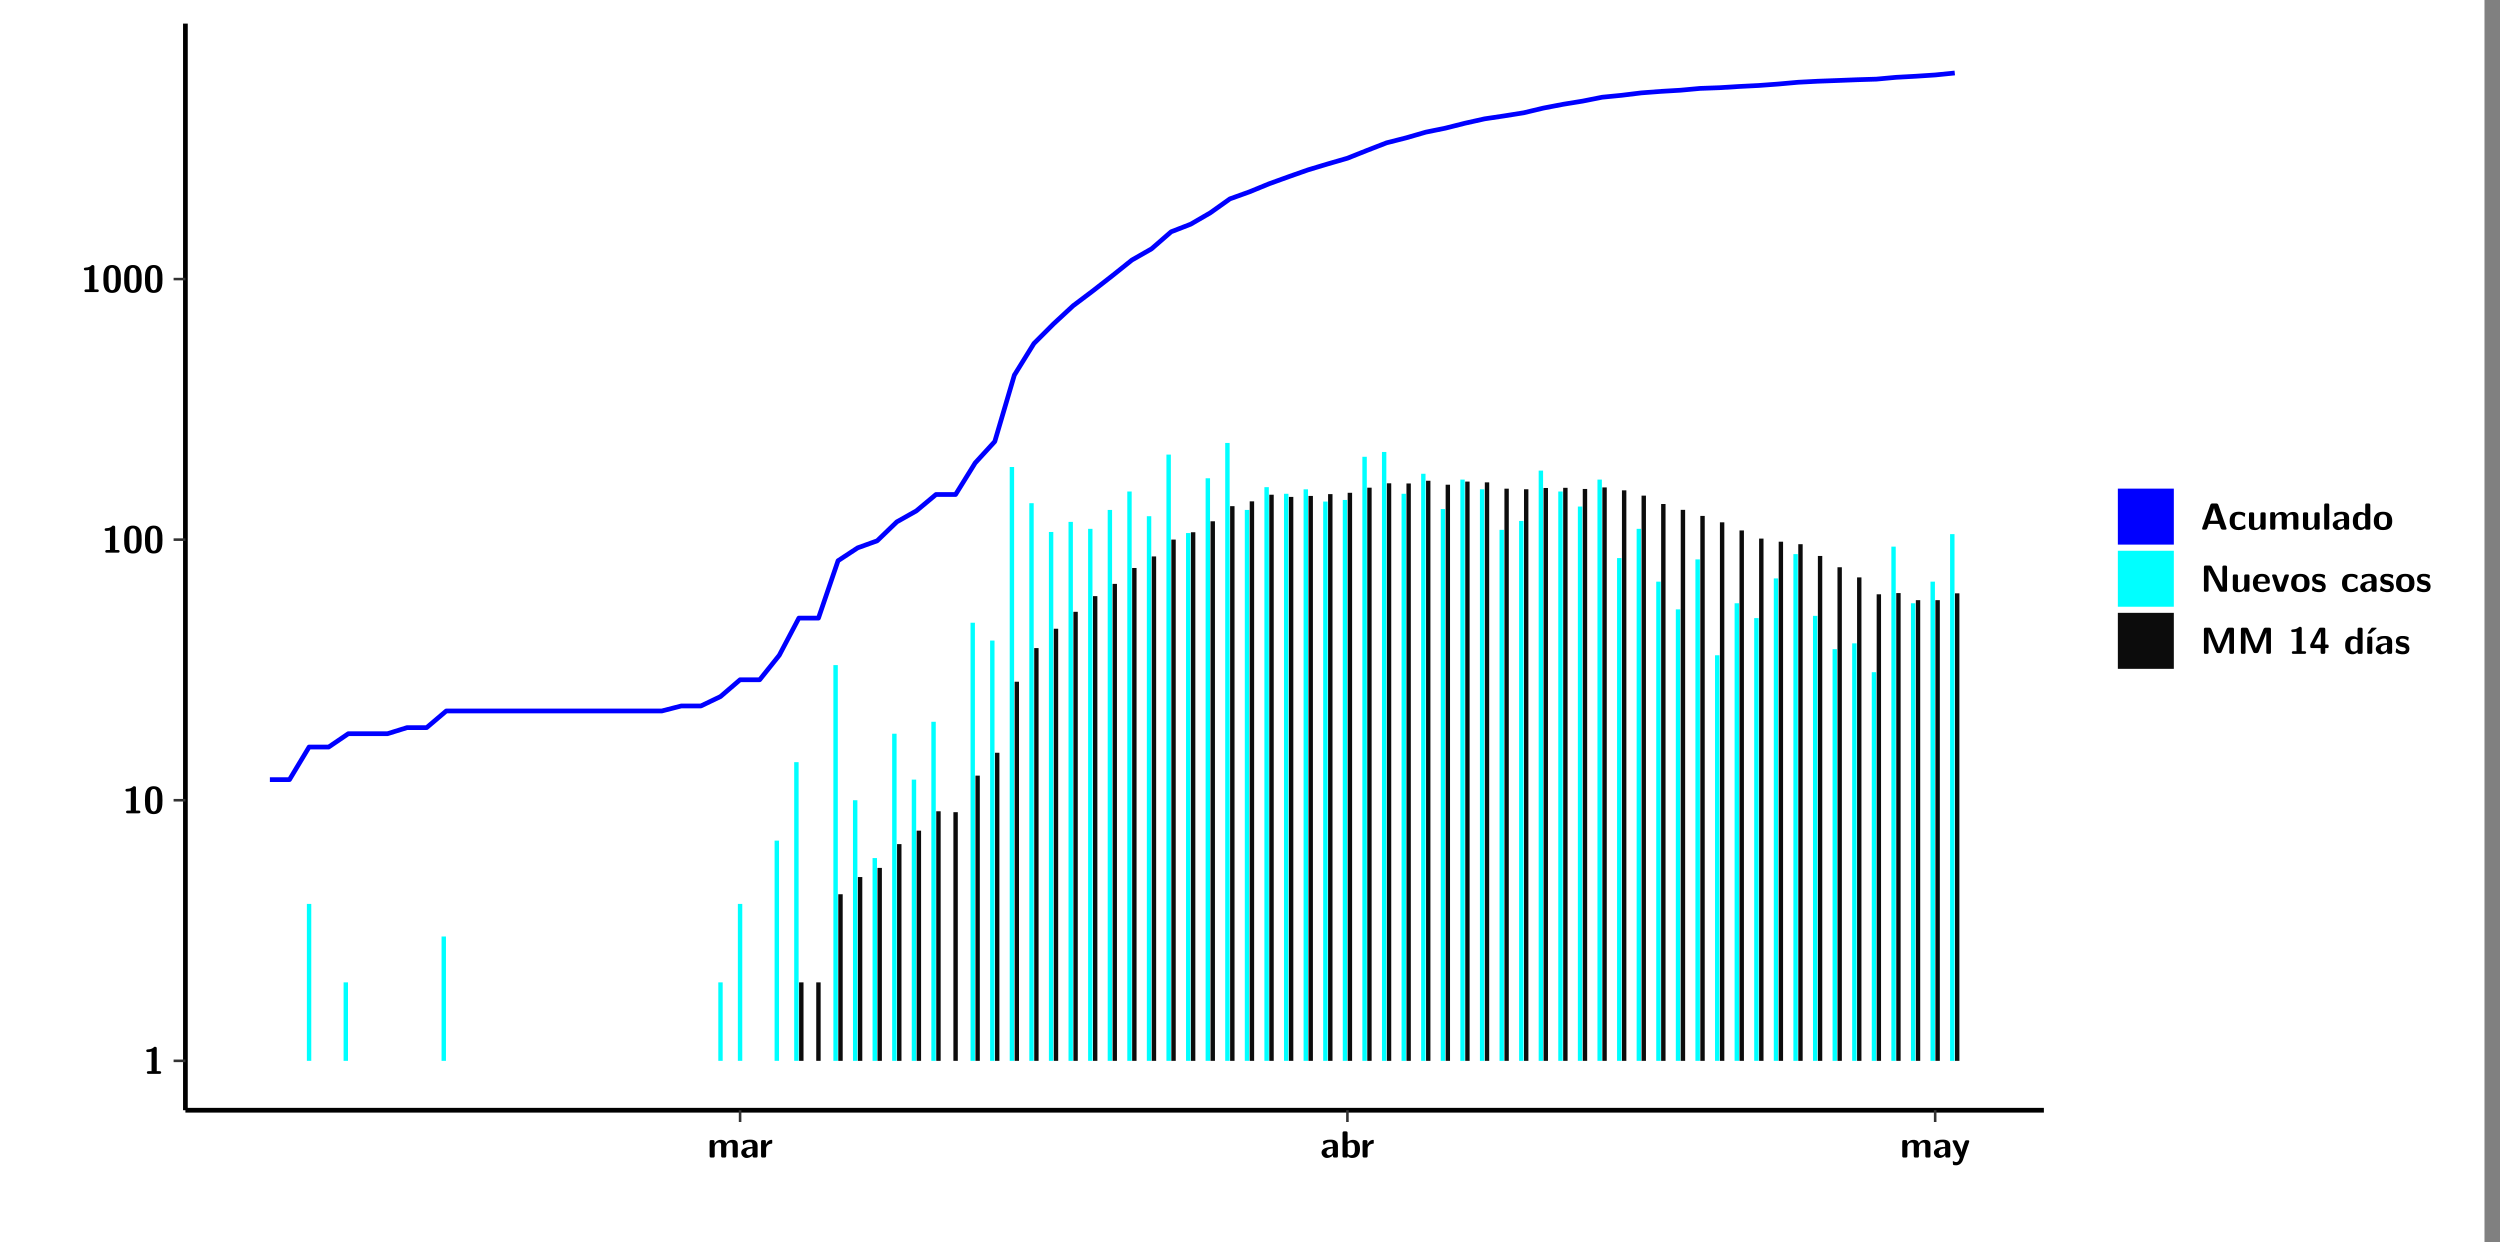 <?xml version="1.0" encoding="UTF-8"?>
<svg xmlns="http://www.w3.org/2000/svg" xmlns:xlink="http://www.w3.org/1999/xlink" width="579.653pt" height="288pt" viewBox="0 0 579.653 288" version="1.1">
<rect x="0" y="0" width="579.653" height="288" fill="#808080" stroke="none"/>
<defs>
<g>
<symbol overflow="visible" id="glyph0-0">
<path style="stroke:none;" d=""/>
</symbol>
<symbol overflow="visible" id="glyph0-1">
<path style="stroke:none;" d="M 3.109 -5.859 C 3.109 -6.016 3.109 -6.281 2.719 -6.281 C 2.547 -6.281 2.516 -6.266 2.406 -6.156 C 2.25 -6.016 1.922 -5.688 1.047 -5.672 C 0.891 -5.672 0.672 -5.609 0.672 -5.359 C 0.672 -5.047 0.969 -5.047 1.094 -5.047 C 1.344 -5.047 1.656 -5.078 1.906 -5.156 L 1.906 -0.625 L 1.234 -0.625 C 1.109 -0.625 0.812 -0.625 0.812 -0.312 C 0.812 0 1.109 0 1.234 0 L 3.719 0 C 3.828 0 4.141 0 4.141 -0.312 C 4.141 -0.625 3.828 -0.625 3.719 -0.625 L 3.109 -0.625 Z M 3.109 -5.859 "/>
</symbol>
<symbol overflow="visible" id="glyph0-2">
<path style="stroke:none;" d="M 4.438 -3 C 4.438 -4.203 4.438 -6.281 2.406 -6.281 C 0.375 -6.281 0.375 -4.219 0.375 -3 C 0.375 -1.812 0.375 0.188 2.406 0.188 C 4.438 0.188 4.438 -1.781 4.438 -3 Z M 2.406 -0.438 C 1.75 -0.438 1.656 -1.25 1.625 -1.484 C 1.562 -1.953 1.562 -2.766 1.562 -3.125 C 1.562 -3.641 1.562 -4.203 1.625 -4.641 C 1.641 -4.875 1.734 -5.641 2.406 -5.641 C 3.047 -5.641 3.156 -4.906 3.188 -4.734 C 3.25 -4.281 3.25 -3.594 3.25 -3.125 C 3.25 -2.625 3.25 -1.953 3.188 -1.469 C 3.156 -1.234 3.062 -0.438 2.406 -0.438 Z M 2.406 -0.438 "/>
</symbol>
<symbol overflow="visible" id="glyph0-3">
<path style="stroke:none;" d="M 7.062 -2.844 C 7.062 -3.75 6.672 -4.109 5.781 -4.109 C 5.156 -4.109 4.688 -3.828 4.359 -3.25 C 4.219 -4.078 3.484 -4.109 3.109 -4.109 C 2.938 -4.109 2.578 -4.109 2.188 -3.828 C 1.906 -3.625 1.734 -3.344 1.672 -3.203 L 1.672 -3.641 C 1.672 -3.922 1.609 -4.062 1.25 -4.062 L 0.953 -4.062 C 0.625 -4.062 0.531 -3.969 0.531 -3.641 L 0.531 -0.422 C 0.531 -0.109 0.625 0 0.953 0 L 1.297 0 C 1.625 0 1.719 -0.109 1.719 -0.422 L 1.719 -2.359 C 1.719 -3.141 2.25 -3.484 2.688 -3.484 C 3.109 -3.484 3.203 -3.297 3.203 -2.828 L 3.203 -0.422 C 3.203 -0.109 3.297 0 3.625 0 L 3.969 0 C 4.297 0 4.391 -0.109 4.391 -0.422 L 4.391 -2.359 C 4.391 -3.141 4.922 -3.484 5.359 -3.484 C 5.781 -3.484 5.875 -3.297 5.875 -2.828 L 5.875 -0.422 C 5.875 -0.109 5.969 0 6.297 0 L 6.641 0 C 6.984 0 7.062 -0.109 7.062 -0.422 Z M 7.062 -2.844 "/>
</symbol>
<symbol overflow="visible" id="glyph0-4">
<path style="stroke:none;" d="M 4.062 -2.766 C 4.062 -4.156 2.734 -4.156 2.297 -4.156 C 1.891 -4.156 1.453 -4.125 0.859 -3.891 C 0.672 -3.797 0.625 -3.781 0.625 -3.688 C 0.625 -3.625 0.688 -3.109 0.688 -3.047 C 0.703 -2.984 0.75 -2.938 0.812 -2.938 C 0.844 -2.938 0.875 -2.969 0.906 -3 C 1.281 -3.391 1.719 -3.578 2.266 -3.578 C 2.734 -3.578 2.875 -3.297 2.875 -2.781 L 2.875 -2.469 C 2.562 -2.469 0.266 -2.453 0.266 -1.172 C 0.266 -0.547 0.766 0.094 1.531 0.094 C 1.828 0.094 2.484 0.016 2.906 -0.594 L 2.906 -0.422 C 2.906 -0.141 2.969 0 3.328 0 L 3.641 0 C 3.984 0 4.062 -0.109 4.062 -0.422 Z M 2.875 -1.344 C 2.875 -0.531 2.047 -0.531 2.016 -0.531 C 1.641 -0.531 1.406 -0.844 1.406 -1.188 C 1.406 -2.047 2.625 -2.109 2.875 -2.109 Z M 2.875 -1.344 "/>
</symbol>
<symbol overflow="visible" id="glyph0-5">
<path style="stroke:none;" d="M 1.703 -2.016 C 1.703 -2.844 2.391 -3.188 2.938 -3.219 C 3.109 -3.234 3.125 -3.234 3.125 -3.469 L 3.125 -3.875 C 3.125 -4.047 3.125 -4.109 2.969 -4.109 C 2.719 -4.109 2.078 -4.031 1.672 -3.078 L 1.656 -3.078 L 1.656 -3.641 C 1.656 -3.922 1.594 -4.062 1.234 -4.062 L 0.953 -4.062 C 0.641 -4.062 0.531 -3.969 0.531 -3.641 L 0.531 -0.422 C 0.531 -0.109 0.625 0 0.953 0 L 1.281 0 C 1.609 0 1.703 -0.109 1.703 -0.422 Z M 1.703 -2.016 "/>
</symbol>
<symbol overflow="visible" id="glyph0-6">
<path style="stroke:none;" d="M 1.703 -5.656 C 1.703 -5.938 1.641 -6.078 1.281 -6.078 L 0.953 -6.078 C 0.641 -6.078 0.531 -5.984 0.531 -5.656 L 0.531 -0.422 C 0.531 -0.109 0.625 0 0.953 0 L 1.312 0 C 1.453 0 1.719 0 1.734 -0.344 C 2.125 0.094 2.578 0.094 2.719 0.094 C 4.578 0.094 4.578 -1.594 4.578 -2.031 C 4.578 -2.453 4.578 -4.109 2.938 -4.109 C 2.219 -4.109 1.781 -3.703 1.703 -3.625 Z M 1.734 -3.172 C 1.844 -3.281 2.109 -3.484 2.5 -3.484 C 3.391 -3.484 3.391 -2.672 3.391 -2.016 C 3.391 -1.375 3.391 -0.531 2.406 -0.531 C 2.047 -0.531 1.828 -0.75 1.734 -0.875 Z M 1.734 -3.172 "/>
</symbol>
<symbol overflow="visible" id="glyph0-7">
<path style="stroke:none;" d="M 4.109 -3.609 C 4.141 -3.719 4.141 -3.734 4.141 -3.781 C 4.141 -4.016 3.906 -4.016 3.797 -4.016 L 3.609 -4.016 C 3.469 -4.016 3.266 -4.016 3.141 -3.812 C 3.109 -3.766 2.406 -1.828 2.359 -1.25 L 2.344 -1.25 C 2.312 -1.672 1.953 -2.484 1.562 -3.328 C 1.328 -3.891 1.266 -4.016 0.828 -4.016 L 0.594 -4.016 C 0.469 -4.016 0.25 -4.016 0.25 -3.781 C 0.25 -3.75 0.281 -3.688 0.297 -3.641 L 1.953 0 C 1.891 0.188 1.859 0.281 1.828 0.375 C 1.734 0.656 1.578 1.047 1.109 1.047 C 0.812 1.047 0.609 0.922 0.516 0.875 C 0.469 0.844 0.453 0.828 0.422 0.828 C 0.391 0.828 0.312 0.859 0.312 0.969 C 0.312 1.031 0.375 1.641 0.391 1.672 C 0.469 1.781 0.953 1.797 1.094 1.797 C 2.172 1.797 2.609 0.766 2.672 0.547 Z M 4.109 -3.609 "/>
</symbol>
<symbol overflow="visible" id="glyph0-8">
<path style="stroke:none;" d="M 4.156 -5.703 C 4.031 -6.078 3.766 -6.078 3.594 -6.078 L 2.828 -6.078 C 2.641 -6.078 2.391 -6.078 2.266 -5.703 L 0.406 -0.406 C 0.375 -0.297 0.375 -0.281 0.375 -0.234 C 0.375 0 0.594 0 0.703 0 L 1.031 0 C 1.188 0 1.453 0 1.578 -0.344 L 1.922 -1.328 L 4.344 -1.328 L 4.641 -0.484 C 4.75 -0.172 4.812 0 5.234 0 L 5.703 0 C 5.828 0 6.047 0 6.047 -0.234 C 6.047 -0.281 6.047 -0.297 6 -0.406 Z M 2.812 -3.938 C 2.938 -4.328 3.062 -4.656 3.125 -4.969 L 3.141 -4.969 C 3.188 -4.766 3.188 -4.75 3.25 -4.547 L 4.078 -2.078 L 2.188 -2.078 Z M 2.812 -3.938 "/>
</symbol>
<symbol overflow="visible" id="glyph0-9">
<path style="stroke:none;" d="M 4 -0.438 C 4 -0.531 3.969 -0.938 3.953 -1.047 C 3.953 -1.078 3.938 -1.172 3.844 -1.172 C 3.812 -1.172 3.797 -1.172 3.703 -1.078 C 3.562 -0.953 3.141 -0.594 2.422 -0.594 C 1.516 -0.594 1.516 -1.469 1.516 -2.031 C 1.516 -2.75 1.562 -3.484 2.453 -3.484 C 3.031 -3.484 3.266 -3.344 3.578 -3.078 C 3.688 -2.984 3.703 -2.984 3.734 -2.984 C 3.828 -2.984 3.844 -3.062 3.844 -3.094 C 3.859 -3.172 3.953 -3.656 3.953 -3.703 C 3.953 -3.781 3.891 -3.812 3.75 -3.891 C 3.328 -4.078 3.062 -4.156 2.453 -4.156 C 1.141 -4.156 0.328 -3.547 0.328 -2.016 C 0.328 -0.562 1.078 0.094 2.406 0.094 C 2.641 0.094 3.172 0.094 3.75 -0.203 C 4 -0.344 4 -0.344 4 -0.438 Z M 4 -0.438 "/>
</symbol>
<symbol overflow="visible" id="glyph0-10">
<path style="stroke:none;" d="M 4.391 -3.594 C 4.391 -3.875 4.328 -4.016 3.969 -4.016 L 3.609 -4.016 C 3.281 -4.016 3.188 -3.906 3.188 -3.594 L 3.188 -1.516 C 3.188 -0.938 2.891 -0.438 2.266 -0.438 C 1.766 -0.438 1.719 -0.562 1.719 -1.031 L 1.719 -3.594 C 1.719 -3.875 1.656 -4.016 1.297 -4.016 L 0.953 -4.016 C 0.625 -4.016 0.531 -3.922 0.531 -3.594 L 0.531 -1.109 C 0.531 -0.172 1.031 0.094 1.953 0.094 C 2.188 0.094 2.812 0.094 3.219 -0.656 L 3.219 -0.422 C 3.219 -0.141 3.281 0 3.641 0 L 3.969 0 C 4.297 0 4.391 -0.109 4.391 -0.422 Z M 4.391 -3.594 "/>
</symbol>
<symbol overflow="visible" id="glyph0-11">
<path style="stroke:none;" d="M 1.703 -5.656 C 1.703 -5.938 1.641 -6.078 1.281 -6.078 L 0.953 -6.078 C 0.641 -6.078 0.531 -5.984 0.531 -5.656 L 0.531 -0.422 C 0.531 -0.109 0.625 0 0.953 0 L 1.281 0 C 1.609 0 1.703 -0.109 1.703 -0.422 Z M 1.703 -5.656 "/>
</symbol>
<symbol overflow="visible" id="glyph0-12">
<path style="stroke:none;" d="M 4.375 -5.656 C 4.375 -5.938 4.312 -6.078 3.953 -6.078 L 3.625 -6.078 C 3.297 -6.078 3.203 -5.969 3.203 -5.656 L 3.203 -3.672 C 2.812 -4.047 2.375 -4.109 2.109 -4.109 C 0.328 -4.109 0.328 -2.422 0.328 -2 C 0.328 -1.594 0.328 0.094 2.062 0.094 C 2.422 0.094 2.812 -0.016 3.188 -0.406 C 3.188 -0.094 3.297 0 3.609 0 L 3.953 0 C 4.281 0 4.375 -0.109 4.375 -0.422 Z M 3.188 -1.094 C 3.188 -0.953 3.188 -0.875 2.922 -0.688 C 2.703 -0.547 2.5 -0.531 2.406 -0.531 C 1.516 -0.531 1.516 -1.344 1.516 -2 C 1.516 -2.656 1.516 -3.484 2.5 -3.484 C 2.75 -3.484 2.984 -3.391 3.188 -3.203 Z M 3.188 -1.094 "/>
</symbol>
<symbol overflow="visible" id="glyph0-13">
<path style="stroke:none;" d="M 4.547 -1.969 C 4.547 -3.406 3.844 -4.156 2.406 -4.156 C 0.953 -4.156 0.266 -3.391 0.266 -1.969 C 0.266 -0.547 1.031 0.094 2.406 0.094 C 3.781 0.094 4.547 -0.531 4.547 -1.969 Z M 2.406 -0.594 C 1.469 -0.594 1.469 -1.375 1.469 -2.078 C 1.469 -2.75 1.469 -3.531 2.406 -3.531 C 3.344 -3.531 3.344 -2.766 3.344 -2.078 C 3.344 -1.391 3.344 -0.594 2.406 -0.594 Z M 2.406 -0.594 "/>
</symbol>
<symbol overflow="visible" id="glyph0-14">
<path style="stroke:none;" d="M 2.656 -5.734 C 2.469 -6.078 2.203 -6.078 2.031 -6.078 L 1.219 -6.078 C 0.906 -6.078 0.797 -5.984 0.797 -5.656 L 0.797 -0.422 C 0.797 -0.109 0.891 0 1.219 0 L 1.453 0 C 1.781 0 1.875 -0.109 1.875 -0.422 L 1.875 -5.016 L 1.891 -5.016 L 4.297 -0.344 C 4.484 0 4.75 0 4.922 0 L 5.734 0 C 6.062 0 6.156 -0.109 6.156 -0.422 L 6.156 -5.656 C 6.156 -5.938 6.094 -6.078 5.734 -6.078 L 5.5 -6.078 C 5.156 -6.078 5.078 -5.969 5.078 -5.656 L 5.078 -1.062 L 5.062 -1.062 Z M 2.656 -5.734 "/>
</symbol>
<symbol overflow="visible" id="glyph0-15">
<path style="stroke:none;" d="M 3.781 -1.875 C 3.984 -1.875 4.203 -1.891 4.203 -2.281 C 4.203 -3.406 3.672 -4.156 2.359 -4.156 C 0.969 -4.156 0.266 -3.375 0.266 -2.047 C 0.266 -0.609 1.109 0.094 2.484 0.094 C 2.812 0.094 3.312 0.047 3.891 -0.234 C 4.078 -0.328 4.141 -0.359 4.141 -0.469 C 4.141 -0.531 4.125 -0.781 4.109 -0.844 C 4.078 -1.125 4.062 -1.125 3.984 -1.125 C 3.953 -1.125 3.938 -1.125 3.844 -1.047 C 3.328 -0.594 2.797 -0.531 2.516 -0.531 C 1.531 -0.531 1.422 -1.312 1.391 -1.875 Z M 1.406 -2.344 C 1.422 -2.875 1.609 -3.531 2.359 -3.531 C 3.062 -3.531 3.203 -3.031 3.219 -2.344 Z M 1.406 -2.344 "/>
</symbol>
<symbol overflow="visible" id="glyph0-16">
<path style="stroke:none;" d="M 4.109 -3.609 C 4.141 -3.719 4.141 -3.75 4.141 -3.766 C 4.141 -4.016 3.922 -4.016 3.797 -4.016 L 3.609 -4.016 C 3.25 -4.016 3.141 -3.891 3.062 -3.641 L 2.203 -0.984 L 1.328 -3.641 C 1.266 -3.828 1.203 -4.016 0.781 -4.016 L 0.578 -4.016 C 0.453 -4.016 0.234 -4.016 0.234 -3.766 C 0.234 -3.75 0.234 -3.719 0.266 -3.609 L 1.312 -0.375 C 1.438 0 1.703 0 1.859 0 L 2.5 0 C 2.672 0 2.938 0 3.062 -0.375 Z M 4.109 -3.609 "/>
</symbol>
<symbol overflow="visible" id="glyph0-17">
<path style="stroke:none;" d="M 3.469 -1.234 C 3.469 -1.734 3.203 -2.031 3.047 -2.172 C 2.703 -2.484 2.391 -2.547 2.031 -2.609 C 1.547 -2.703 1.188 -2.766 1.188 -3.109 C 1.188 -3.469 1.484 -3.547 1.828 -3.547 C 2.406 -3.547 2.719 -3.328 2.953 -3.125 C 3.047 -3.047 3.062 -3.047 3.094 -3.047 C 3.188 -3.047 3.203 -3.125 3.203 -3.156 C 3.219 -3.219 3.312 -3.719 3.312 -3.766 C 3.312 -3.906 2.844 -4.031 2.75 -4.062 C 2.406 -4.156 2.125 -4.156 1.891 -4.156 C 1.5 -4.156 0.328 -4.156 0.328 -2.906 C 0.328 -2.484 0.516 -2.219 0.75 -2 C 1.062 -1.734 1.406 -1.672 1.906 -1.562 C 2.156 -1.531 2.609 -1.453 2.609 -1.062 C 2.609 -0.656 2.266 -0.594 1.922 -0.594 C 1.531 -0.594 1.047 -0.703 0.625 -1.188 C 0.594 -1.234 0.562 -1.266 0.516 -1.266 C 0.422 -1.266 0.406 -1.188 0.391 -1.125 C 0.375 -1.016 0.266 -0.516 0.266 -0.422 C 0.266 -0.266 0.922 -0.062 0.922 -0.047 C 1.406 0.094 1.766 0.094 1.922 0.094 C 2.359 0.094 3.469 0.062 3.469 -1.234 Z M 3.469 -1.234 "/>
</symbol>
<symbol overflow="visible" id="glyph0-18">
<path style="stroke:none;" d="M 4.859 -2.859 C 4.688 -2.422 4.359 -1.609 4.281 -1.312 C 4.203 -1.625 3.844 -2.484 3.656 -2.953 L 2.531 -5.719 C 2.391 -6.078 2.109 -6.078 1.953 -6.078 L 1.219 -6.078 C 0.906 -6.078 0.797 -5.984 0.797 -5.656 L 0.797 -0.422 C 0.797 -0.109 0.891 0 1.219 0 L 1.453 0 C 1.781 0 1.875 -0.109 1.875 -0.422 L 1.875 -4.953 L 1.891 -4.953 C 1.984 -4.562 2.375 -3.578 2.578 -3.062 L 3.609 -0.562 C 3.766 -0.188 3.969 -0.188 4.266 -0.188 C 4.562 -0.188 4.781 -0.188 4.938 -0.562 L 6.062 -3.328 C 6.141 -3.531 6.625 -4.719 6.672 -4.953 L 6.688 -4.953 L 6.688 -0.422 C 6.688 -0.141 6.75 0 7.109 0 L 7.344 0 C 7.672 0 7.766 -0.109 7.766 -0.422 L 7.766 -5.656 C 7.766 -5.938 7.703 -6.078 7.344 -6.078 L 6.609 -6.078 C 6.391 -6.078 6.172 -6.062 6.016 -5.703 Z M 4.859 -2.859 "/>
</symbol>
<symbol overflow="visible" id="glyph0-19">
<path style="stroke:none;" d="M 0.344 -2.297 C 0.266 -2.172 0.266 -2.141 0.266 -1.984 L 0.266 -1.766 C 0.266 -1.484 0.328 -1.344 0.688 -1.344 L 2.672 -1.344 L 2.672 -0.422 C 2.672 -0.141 2.719 0 3.078 0 L 3.328 0 C 3.656 0 3.75 -0.109 3.75 -0.422 L 3.75 -1.344 L 4.125 -1.344 C 4.391 -1.344 4.547 -1.406 4.547 -1.75 C 4.547 -2.078 4.422 -2.172 4.125 -2.172 L 3.75 -2.172 L 3.75 -5.656 C 3.75 -5.984 3.656 -6.078 3.328 -6.078 L 2.688 -6.078 C 2.531 -6.078 2.391 -6.078 2.281 -5.875 Z M 1.188 -2.172 C 2.578 -4.75 2.672 -5.016 2.703 -5.156 L 2.719 -5.156 L 2.719 -2.172 Z M 1.188 -2.172 "/>
</symbol>
<symbol overflow="visible" id="glyph0-20">
<path style="stroke:none;" d="M 3.906 -5.844 C 3.953 -5.875 4 -5.922 4 -5.969 C 4 -6.078 3.906 -6.078 3.766 -6.078 L 3.047 -6.078 C 2.875 -6.078 2.859 -6.078 2.781 -5.984 L 2.031 -4.953 C 1.953 -4.859 1.953 -4.844 1.953 -4.828 C 1.953 -4.703 2.047 -4.703 2.188 -4.703 L 2.516 -4.703 Z M 3.906 -5.844 "/>
</symbol>
<symbol overflow="visible" id="glyph0-21">
<path style="stroke:none;" d="M 1.703 -3.594 C 1.703 -3.875 1.641 -4.016 1.281 -4.016 L 0.953 -4.016 C 0.641 -4.016 0.531 -3.922 0.531 -3.594 L 0.531 -0.422 C 0.531 -0.109 0.625 0 0.953 0 L 1.281 0 C 1.609 0 1.703 -0.109 1.703 -0.422 Z M 1.703 -3.594 "/>
</symbol>
</g>
<clipPath id="clip1">
  <path d="M 0 0 L 576.008 0 L 576.008 288 L 0 288 Z M 0 0 "/>
</clipPath>
<clipPath id="clip2">
  <path d="M 42.988 5.477 L 473.898 5.477 L 473.898 257.414 L 42.988 257.414 Z M 42.988 5.477 "/>
</clipPath>
</defs>
<g id="surface1">
<g clip-path="url(#clip1)" clip-rule="nonzero">
<path style="fill-rule:nonzero;fill:rgb(100%,100%,100%);fill-opacity:1;stroke-width:0.598;stroke-linecap:round;stroke-linejoin:round;stroke:rgb(100%,100%,100%);stroke-opacity:1;stroke-miterlimit:10;" d="M 0 0 L 0 288.004 L 576.008 288.004 L 576.008 0 Z M 0 0 " transform="matrix(1,0,0,-1,0,288)"/>
</g>
<g clip-path="url(#clip2)" clip-rule="nonzero">
<path style=" stroke:none;fill-rule:nonzero;fill:rgb(100%,100%,100%);fill-opacity:1;" d="M 42.988 257.414 L 42.988 5.477 L 473.898 5.477 L 473.898 257.414 Z M 42.988 257.414 "/>
</g>
<path style=" stroke:none;fill-rule:nonzero;fill:rgb(0%,100%,100%);fill-opacity:1;" d="M 71.152 245.969 L 71.152 209.582 L 72.172 209.582 L 72.172 245.969 Z M 71.152 245.969 "/>
<path style=" stroke:none;fill-rule:nonzero;fill:rgb(0%,100%,100%);fill-opacity:1;" d="M 79.664 245.969 L 79.664 227.773 L 80.688 227.773 L 80.688 245.969 Z M 79.664 245.969 "/>
<path style=" stroke:none;fill-rule:nonzero;fill:rgb(0%,100%,100%);fill-opacity:1;" d="M 102.379 245.969 L 102.379 217.137 L 103.402 217.137 L 103.402 245.969 Z M 102.379 245.969 "/>
<path style=" stroke:none;fill-rule:nonzero;fill:rgb(0%,100%,100%);fill-opacity:1;" d="M 166.547 245.969 L 166.547 227.773 L 167.562 227.773 L 167.562 245.969 Z M 166.547 245.969 "/>
<path style=" stroke:none;fill-rule:nonzero;fill:rgb(0%,100%,100%);fill-opacity:1;" d="M 171.082 245.969 L 171.082 209.582 L 172.105 209.582 L 172.105 245.969 Z M 171.082 245.969 "/>
<path style=" stroke:none;fill-rule:nonzero;fill:rgb(0%,100%,100%);fill-opacity:1;" d="M 179.598 245.969 L 179.598 194.906 L 180.625 194.906 L 180.625 245.969 Z M 179.598 245.969 "/>
<path style=" stroke:none;fill-rule:nonzero;fill:rgb(0%,100%,100%);fill-opacity:1;" d="M 184.141 245.969 L 184.141 176.715 L 185.168 176.715 L 185.168 245.969 Z M 184.141 245.969 "/>
<path style=" stroke:none;fill-rule:nonzero;fill:rgb(4.999%,4.999%,4.999%);fill-opacity:1;" d="M 185.277 245.969 L 185.277 227.773 L 186.305 227.773 L 186.305 245.969 Z M 185.277 245.969 "/>
<path style=" stroke:none;fill-rule:nonzero;fill:rgb(4.999%,4.999%,4.999%);fill-opacity:1;" d="M 189.254 245.969 L 189.254 227.773 L 190.277 227.773 L 190.277 245.969 Z M 189.254 245.969 "/>
<path style=" stroke:none;fill-rule:nonzero;fill:rgb(0%,100%,100%);fill-opacity:1;" d="M 193.227 245.969 L 193.227 154.211 L 194.254 154.211 L 194.254 245.969 Z M 193.227 245.969 "/>
<path style=" stroke:none;fill-rule:nonzero;fill:rgb(4.999%,4.999%,4.999%);fill-opacity:1;" d="M 194.363 245.969 L 194.363 207.34 L 195.391 207.34 L 195.391 245.969 Z M 194.363 245.969 "/>
<path style=" stroke:none;fill-rule:nonzero;fill:rgb(0%,100%,100%);fill-opacity:1;" d="M 197.77 245.969 L 197.77 185.543 L 198.797 185.543 L 198.797 245.969 Z M 197.77 245.969 "/>
<path style=" stroke:none;fill-rule:nonzero;fill:rgb(4.999%,4.999%,4.999%);fill-opacity:1;" d="M 198.906 245.969 L 198.906 203.355 L 199.934 203.355 L 199.934 245.969 Z M 198.906 245.969 "/>
<path style=" stroke:none;fill-rule:nonzero;fill:rgb(0%,100%,100%);fill-opacity:1;" d="M 202.312 245.969 L 202.312 198.953 L 203.34 198.953 L 203.34 245.969 Z M 202.312 245.969 "/>
<path style=" stroke:none;fill-rule:nonzero;fill:rgb(4.999%,4.999%,4.999%);fill-opacity:1;" d="M 203.449 245.969 L 203.449 201.234 L 204.477 201.234 L 204.477 245.969 Z M 203.449 245.969 "/>
<path style=" stroke:none;fill-rule:nonzero;fill:rgb(0%,100%,100%);fill-opacity:1;" d="M 206.855 245.969 L 206.855 170.121 L 207.883 170.121 L 207.883 245.969 Z M 206.855 245.969 "/>
<path style=" stroke:none;fill-rule:nonzero;fill:rgb(4.999%,4.999%,4.999%);fill-opacity:1;" d="M 207.992 245.969 L 207.992 195.715 L 209.02 195.715 L 209.02 245.969 Z M 207.992 245.969 "/>
<path style=" stroke:none;fill-rule:nonzero;fill:rgb(0%,100%,100%);fill-opacity:1;" d="M 211.398 245.969 L 211.398 180.762 L 212.426 180.762 L 212.426 245.969 Z M 211.398 245.969 "/>
<path style=" stroke:none;fill-rule:nonzero;fill:rgb(4.999%,4.999%,4.999%);fill-opacity:1;" d="M 212.535 245.969 L 212.535 192.598 L 213.562 192.598 L 213.562 245.969 Z M 212.535 245.969 "/>
<path style=" stroke:none;fill-rule:nonzero;fill:rgb(0%,100%,100%);fill-opacity:1;" d="M 215.941 245.969 L 215.941 167.352 L 216.969 167.352 L 216.969 245.969 Z M 215.941 245.969 "/>
<path style=" stroke:none;fill-rule:nonzero;fill:rgb(4.999%,4.999%,4.999%);fill-opacity:1;" d="M 217.078 245.969 L 217.078 188.102 L 218.105 188.102 L 218.105 245.969 Z M 217.078 245.969 "/>
<path style=" stroke:none;fill-rule:nonzero;fill:rgb(4.999%,4.999%,4.999%);fill-opacity:1;" d="M 221.055 245.969 L 221.055 188.312 L 222.078 188.312 L 222.078 245.969 Z M 221.055 245.969 "/>
<path style=" stroke:none;fill-rule:nonzero;fill:rgb(0%,100%,100%);fill-opacity:1;" d="M 225.027 245.969 L 225.027 144.387 L 226.047 144.387 L 226.047 245.969 Z M 225.027 245.969 "/>
<path style=" stroke:none;fill-rule:nonzero;fill:rgb(4.999%,4.999%,4.999%);fill-opacity:1;" d="M 226.164 245.969 L 226.164 179.836 L 227.18 179.836 L 227.18 245.969 Z M 226.164 245.969 "/>
<path style=" stroke:none;fill-rule:nonzero;fill:rgb(0%,100%,100%);fill-opacity:1;" d="M 229.57 245.969 L 229.57 148.52 L 230.59 148.52 L 230.59 245.969 Z M 229.57 245.969 "/>
<path style=" stroke:none;fill-rule:nonzero;fill:rgb(4.999%,4.999%,4.999%);fill-opacity:1;" d="M 230.707 245.969 L 230.707 174.535 L 231.723 174.535 L 231.723 245.969 Z M 230.707 245.969 "/>
<path style=" stroke:none;fill-rule:nonzero;fill:rgb(0%,100%,100%);fill-opacity:1;" d="M 234.113 245.969 L 234.113 108.281 L 235.133 108.281 L 235.133 245.969 Z M 234.113 245.969 "/>
<path style=" stroke:none;fill-rule:nonzero;fill:rgb(4.999%,4.999%,4.999%);fill-opacity:1;" d="M 235.25 245.969 L 235.25 158.066 L 236.266 158.066 L 236.266 245.969 Z M 235.25 245.969 "/>
<path style=" stroke:none;fill-rule:nonzero;fill:rgb(0%,100%,100%);fill-opacity:1;" d="M 238.656 245.969 L 238.656 116.672 L 239.676 116.672 L 239.676 245.969 Z M 238.656 245.969 "/>
<path style=" stroke:none;fill-rule:nonzero;fill:rgb(4.999%,4.999%,4.999%);fill-opacity:1;" d="M 239.793 245.969 L 239.793 150.266 L 240.809 150.266 L 240.809 245.969 Z M 239.793 245.969 "/>
<path style=" stroke:none;fill-rule:nonzero;fill:rgb(0%,100%,100%);fill-opacity:1;" d="M 243.199 245.969 L 243.199 123.344 L 244.219 123.344 L 244.219 245.969 Z M 243.199 245.969 "/>
<path style=" stroke:none;fill-rule:nonzero;fill:rgb(4.999%,4.999%,4.999%);fill-opacity:1;" d="M 244.336 245.969 L 244.336 145.781 L 245.352 145.781 L 245.352 245.969 Z M 244.336 245.969 "/>
<path style=" stroke:none;fill-rule:nonzero;fill:rgb(0%,100%,100%);fill-opacity:1;" d="M 247.746 245.969 L 247.746 121.004 L 248.762 121.004 L 248.762 245.969 Z M 247.746 245.969 "/>
<path style=" stroke:none;fill-rule:nonzero;fill:rgb(4.999%,4.999%,4.999%);fill-opacity:1;" d="M 248.879 245.969 L 248.879 141.855 L 249.895 141.855 L 249.895 245.969 Z M 248.879 245.969 "/>
<path style=" stroke:none;fill-rule:nonzero;fill:rgb(0%,100%,100%);fill-opacity:1;" d="M 252.289 245.969 L 252.289 122.617 L 253.305 122.617 L 253.305 245.969 Z M 252.289 245.969 "/>
<path style=" stroke:none;fill-rule:nonzero;fill:rgb(4.999%,4.999%,4.999%);fill-opacity:1;" d="M 253.422 245.969 L 253.422 138.219 L 254.438 138.219 L 254.438 245.969 Z M 253.422 245.969 "/>
<path style=" stroke:none;fill-rule:nonzero;fill:rgb(0%,100%,100%);fill-opacity:1;" d="M 256.832 245.969 L 256.832 118.234 L 257.848 118.234 L 257.848 245.969 Z M 256.832 245.969 "/>
<path style=" stroke:none;fill-rule:nonzero;fill:rgb(4.999%,4.999%,4.999%);fill-opacity:1;" d="M 257.965 245.969 L 257.965 135.379 L 258.98 135.379 L 258.98 245.969 Z M 257.965 245.969 "/>
<path style=" stroke:none;fill-rule:nonzero;fill:rgb(0%,100%,100%);fill-opacity:1;" d="M 261.375 245.969 L 261.375 113.961 L 262.391 113.961 L 262.391 245.969 Z M 261.375 245.969 "/>
<path style=" stroke:none;fill-rule:nonzero;fill:rgb(4.999%,4.999%,4.999%);fill-opacity:1;" d="M 262.5 245.969 L 262.5 131.695 L 263.523 131.695 L 263.523 245.969 Z M 262.5 245.969 "/>
<path style=" stroke:none;fill-rule:nonzero;fill:rgb(0%,100%,100%);fill-opacity:1;" d="M 265.906 245.969 L 265.906 119.688 L 266.934 119.688 L 266.934 245.969 Z M 265.906 245.969 "/>
<path style=" stroke:none;fill-rule:nonzero;fill:rgb(4.999%,4.999%,4.999%);fill-opacity:1;" d="M 267.043 245.969 L 267.043 129.016 L 268.066 129.016 L 268.066 245.969 Z M 267.043 245.969 "/>
<path style=" stroke:none;fill-rule:nonzero;fill:rgb(0%,100%,100%);fill-opacity:1;" d="M 270.449 245.969 L 270.449 105.402 L 271.477 105.402 L 271.477 245.969 Z M 270.449 245.969 "/>
<path style=" stroke:none;fill-rule:nonzero;fill:rgb(4.999%,4.999%,4.999%);fill-opacity:1;" d="M 271.586 245.969 L 271.586 125.109 L 272.609 125.109 L 272.609 245.969 Z M 271.586 245.969 "/>
<path style=" stroke:none;fill-rule:nonzero;fill:rgb(0%,100%,100%);fill-opacity:1;" d="M 274.992 245.969 L 274.992 123.594 L 276.02 123.594 L 276.02 245.969 Z M 274.992 245.969 "/>
<path style=" stroke:none;fill-rule:nonzero;fill:rgb(4.999%,4.999%,4.999%);fill-opacity:1;" d="M 276.129 245.969 L 276.129 123.406 L 277.152 123.406 L 277.152 245.969 Z M 276.129 245.969 "/>
<path style=" stroke:none;fill-rule:nonzero;fill:rgb(0%,100%,100%);fill-opacity:1;" d="M 279.535 245.969 L 279.535 110.891 L 280.562 110.891 L 280.562 245.969 Z M 279.535 245.969 "/>
<path style=" stroke:none;fill-rule:nonzero;fill:rgb(4.999%,4.999%,4.999%);fill-opacity:1;" d="M 280.672 245.969 L 280.672 120.863 L 281.699 120.863 L 281.699 245.969 Z M 280.672 245.969 "/>
<path style=" stroke:none;fill-rule:nonzero;fill:rgb(0%,100%,100%);fill-opacity:1;" d="M 284.078 245.969 L 284.078 102.703 L 285.105 102.703 L 285.105 245.969 Z M 284.078 245.969 "/>
<path style=" stroke:none;fill-rule:nonzero;fill:rgb(4.999%,4.999%,4.999%);fill-opacity:1;" d="M 285.215 245.969 L 285.215 117.359 L 286.242 117.359 L 286.242 245.969 Z M 285.215 245.969 "/>
<path style=" stroke:none;fill-rule:nonzero;fill:rgb(0%,100%,100%);fill-opacity:1;" d="M 288.621 245.969 L 288.621 118.234 L 289.648 118.234 L 289.648 245.969 Z M 288.621 245.969 "/>
<path style=" stroke:none;fill-rule:nonzero;fill:rgb(4.999%,4.999%,4.999%);fill-opacity:1;" d="M 289.758 245.969 L 289.758 116.242 L 290.785 116.242 L 290.785 245.969 Z M 289.758 245.969 "/>
<path style=" stroke:none;fill-rule:nonzero;fill:rgb(0%,100%,100%);fill-opacity:1;" d="M 293.164 245.969 L 293.164 112.953 L 294.191 112.953 L 294.191 245.969 Z M 293.164 245.969 "/>
<path style=" stroke:none;fill-rule:nonzero;fill:rgb(4.999%,4.999%,4.999%);fill-opacity:1;" d="M 294.301 245.969 L 294.301 114.707 L 295.328 114.707 L 295.328 245.969 Z M 294.301 245.969 "/>
<path style=" stroke:none;fill-rule:nonzero;fill:rgb(0%,100%,100%);fill-opacity:1;" d="M 297.707 245.969 L 297.707 114.488 L 298.734 114.488 L 298.734 245.969 Z M 297.707 245.969 "/>
<path style=" stroke:none;fill-rule:nonzero;fill:rgb(4.999%,4.999%,4.999%);fill-opacity:1;" d="M 298.844 245.969 L 298.844 115.215 L 299.871 115.215 L 299.871 245.969 Z M 298.844 245.969 "/>
<path style=" stroke:none;fill-rule:nonzero;fill:rgb(0%,100%,100%);fill-opacity:1;" d="M 302.25 245.969 L 302.25 113.453 L 303.277 113.453 L 303.277 245.969 Z M 302.25 245.969 "/>
<path style=" stroke:none;fill-rule:nonzero;fill:rgb(4.999%,4.999%,4.999%);fill-opacity:1;" d="M 303.387 245.969 L 303.387 114.988 L 304.414 114.988 L 304.414 245.969 Z M 303.387 245.969 "/>
<path style=" stroke:none;fill-rule:nonzero;fill:rgb(0%,100%,100%);fill-opacity:1;" d="M 306.793 245.969 L 306.793 116.293 L 307.82 116.293 L 307.82 245.969 Z M 306.793 245.969 "/>
<path style=" stroke:none;fill-rule:nonzero;fill:rgb(4.999%,4.999%,4.999%);fill-opacity:1;" d="M 307.93 245.969 L 307.93 114.566 L 308.957 114.566 L 308.957 245.969 Z M 307.93 245.969 "/>
<path style=" stroke:none;fill-rule:nonzero;fill:rgb(0%,100%,100%);fill-opacity:1;" d="M 311.336 245.969 L 311.336 115.922 L 312.363 115.922 L 312.363 245.969 Z M 311.336 245.969 "/>
<path style=" stroke:none;fill-rule:nonzero;fill:rgb(4.999%,4.999%,4.999%);fill-opacity:1;" d="M 312.473 245.969 L 312.473 114.258 L 313.5 114.258 L 313.5 245.969 Z M 312.473 245.969 "/>
<path style=" stroke:none;fill-rule:nonzero;fill:rgb(0%,100%,100%);fill-opacity:1;" d="M 315.879 245.969 L 315.879 105.91 L 316.906 105.91 L 316.906 245.969 Z M 315.879 245.969 "/>
<path style=" stroke:none;fill-rule:nonzero;fill:rgb(4.999%,4.999%,4.999%);fill-opacity:1;" d="M 317.016 245.969 L 317.016 113.074 L 318.031 113.074 L 318.031 245.969 Z M 317.016 245.969 "/>
<path style=" stroke:none;fill-rule:nonzero;fill:rgb(0%,100%,100%);fill-opacity:1;" d="M 320.422 245.969 L 320.422 104.793 L 321.438 104.793 L 321.438 245.969 Z M 320.422 245.969 "/>
<path style=" stroke:none;fill-rule:nonzero;fill:rgb(4.999%,4.999%,4.999%);fill-opacity:1;" d="M 321.559 245.969 L 321.559 112.059 L 322.574 112.059 L 322.574 245.969 Z M 321.559 245.969 "/>
<path style=" stroke:none;fill-rule:nonzero;fill:rgb(0%,100%,100%);fill-opacity:1;" d="M 324.965 245.969 L 324.965 114.488 L 325.98 114.488 L 325.98 245.969 Z M 324.965 245.969 "/>
<path style=" stroke:none;fill-rule:nonzero;fill:rgb(4.999%,4.999%,4.999%);fill-opacity:1;" d="M 326.102 245.969 L 326.102 112.098 L 327.117 112.098 L 327.117 245.969 Z M 326.102 245.969 "/>
<path style=" stroke:none;fill-rule:nonzero;fill:rgb(0%,100%,100%);fill-opacity:1;" d="M 329.508 245.969 L 329.508 109.848 L 330.523 109.848 L 330.523 245.969 Z M 329.508 245.969 "/>
<path style=" stroke:none;fill-rule:nonzero;fill:rgb(4.999%,4.999%,4.999%);fill-opacity:1;" d="M 330.645 245.969 L 330.645 111.469 L 331.66 111.469 L 331.66 245.969 Z M 330.645 245.969 "/>
<path style=" stroke:none;fill-rule:nonzero;fill:rgb(0%,100%,100%);fill-opacity:1;" d="M 334.051 245.969 L 334.051 118.035 L 335.066 118.035 L 335.066 245.969 Z M 334.051 245.969 "/>
<path style=" stroke:none;fill-rule:nonzero;fill:rgb(4.999%,4.999%,4.999%);fill-opacity:1;" d="M 335.188 245.969 L 335.188 112.387 L 336.203 112.387 L 336.203 245.969 Z M 335.188 245.969 "/>
<path style=" stroke:none;fill-rule:nonzero;fill:rgb(0%,100%,100%);fill-opacity:1;" d="M 338.594 245.969 L 338.594 111.199 L 339.609 111.199 L 339.609 245.969 Z M 338.594 245.969 "/>
<path style=" stroke:none;fill-rule:nonzero;fill:rgb(4.999%,4.999%,4.999%);fill-opacity:1;" d="M 339.73 245.969 L 339.73 111.66 L 340.746 111.66 L 340.746 245.969 Z M 339.73 245.969 "/>
<path style=" stroke:none;fill-rule:nonzero;fill:rgb(0%,100%,100%);fill-opacity:1;" d="M 343.137 245.969 L 343.137 113.453 L 344.152 113.453 L 344.152 245.969 Z M 343.137 245.969 "/>
<path style=" stroke:none;fill-rule:nonzero;fill:rgb(4.999%,4.999%,4.999%);fill-opacity:1;" d="M 344.273 245.969 L 344.273 111.84 L 345.289 111.84 L 345.289 245.969 Z M 344.273 245.969 "/>
<path style=" stroke:none;fill-rule:nonzero;fill:rgb(0%,100%,100%);fill-opacity:1;" d="M 347.68 245.969 L 347.68 122.855 L 348.695 122.855 L 348.695 245.969 Z M 347.68 245.969 "/>
<path style=" stroke:none;fill-rule:nonzero;fill:rgb(4.999%,4.999%,4.999%);fill-opacity:1;" d="M 348.816 245.969 L 348.816 113.305 L 349.832 113.305 L 349.832 245.969 Z M 348.816 245.969 "/>
<path style=" stroke:none;fill-rule:nonzero;fill:rgb(0%,100%,100%);fill-opacity:1;" d="M 352.223 245.969 L 352.223 120.785 L 353.238 120.785 L 353.238 245.969 Z M 352.223 245.969 "/>
<path style=" stroke:none;fill-rule:nonzero;fill:rgb(4.999%,4.999%,4.999%);fill-opacity:1;" d="M 353.359 245.969 L 353.359 113.441 L 354.375 113.441 L 354.375 245.969 Z M 353.359 245.969 "/>
<path style=" stroke:none;fill-rule:nonzero;fill:rgb(0%,100%,100%);fill-opacity:1;" d="M 356.758 245.969 L 356.758 109.117 L 357.781 109.117 L 357.781 245.969 Z M 356.758 245.969 "/>
<path style=" stroke:none;fill-rule:nonzero;fill:rgb(4.999%,4.999%,4.999%);fill-opacity:1;" d="M 357.891 245.969 L 357.891 113.145 L 358.918 113.145 L 358.918 245.969 Z M 357.891 245.969 "/>
<path style=" stroke:none;fill-rule:nonzero;fill:rgb(0%,100%,100%);fill-opacity:1;" d="M 361.301 245.969 L 361.301 113.961 L 362.324 113.961 L 362.324 245.969 Z M 361.301 245.969 "/>
<path style=" stroke:none;fill-rule:nonzero;fill:rgb(4.999%,4.999%,4.999%);fill-opacity:1;" d="M 362.438 245.969 L 362.438 113.105 L 363.461 113.105 L 363.461 245.969 Z M 362.438 245.969 "/>
<path style=" stroke:none;fill-rule:nonzero;fill:rgb(0%,100%,100%);fill-opacity:1;" d="M 365.844 245.969 L 365.844 117.449 L 366.867 117.449 L 366.867 245.969 Z M 365.844 245.969 "/>
<path style=" stroke:none;fill-rule:nonzero;fill:rgb(4.999%,4.999%,4.999%);fill-opacity:1;" d="M 366.98 245.969 L 366.98 113.371 L 368.004 113.371 L 368.004 245.969 Z M 366.98 245.969 "/>
<path style=" stroke:none;fill-rule:nonzero;fill:rgb(0%,100%,100%);fill-opacity:1;" d="M 370.387 245.969 L 370.387 111.199 L 371.41 111.199 L 371.41 245.969 Z M 370.387 245.969 "/>
<path style=" stroke:none;fill-rule:nonzero;fill:rgb(4.999%,4.999%,4.999%);fill-opacity:1;" d="M 371.523 245.969 L 371.523 113.016 L 372.547 113.016 L 372.547 245.969 Z M 371.523 245.969 "/>
<path style=" stroke:none;fill-rule:nonzero;fill:rgb(0%,100%,100%);fill-opacity:1;" d="M 374.93 245.969 L 374.93 129.395 L 375.953 129.395 L 375.953 245.969 Z M 374.93 245.969 "/>
<path style=" stroke:none;fill-rule:nonzero;fill:rgb(4.999%,4.999%,4.999%);fill-opacity:1;" d="M 376.066 245.969 L 376.066 113.691 L 377.09 113.691 L 377.09 245.969 Z M 376.066 245.969 "/>
<path style=" stroke:none;fill-rule:nonzero;fill:rgb(0%,100%,100%);fill-opacity:1;" d="M 379.473 245.969 L 379.473 122.617 L 380.5 122.617 L 380.5 245.969 Z M 379.473 245.969 "/>
<path style=" stroke:none;fill-rule:nonzero;fill:rgb(4.999%,4.999%,4.999%);fill-opacity:1;" d="M 380.609 245.969 L 380.609 114.918 L 381.633 114.918 L 381.633 245.969 Z M 380.609 245.969 "/>
<path style=" stroke:none;fill-rule:nonzero;fill:rgb(0%,100%,100%);fill-opacity:1;" d="M 384.016 245.969 L 384.016 134.863 L 385.043 134.863 L 385.043 245.969 Z M 384.016 245.969 "/>
<path style=" stroke:none;fill-rule:nonzero;fill:rgb(4.999%,4.999%,4.999%);fill-opacity:1;" d="M 385.152 245.969 L 385.152 116.859 L 386.176 116.859 L 386.176 245.969 Z M 385.152 245.969 "/>
<path style=" stroke:none;fill-rule:nonzero;fill:rgb(0%,100%,100%);fill-opacity:1;" d="M 388.559 245.969 L 388.559 141.289 L 389.586 141.289 L 389.586 245.969 Z M 388.559 245.969 "/>
<path style=" stroke:none;fill-rule:nonzero;fill:rgb(4.999%,4.999%,4.999%);fill-opacity:1;" d="M 389.695 245.969 L 389.695 118.215 L 390.719 118.215 L 390.719 245.969 Z M 389.695 245.969 "/>
<path style=" stroke:none;fill-rule:nonzero;fill:rgb(0%,100%,100%);fill-opacity:1;" d="M 393.102 245.969 L 393.102 129.703 L 394.129 129.703 L 394.129 245.969 Z M 393.102 245.969 "/>
<path style=" stroke:none;fill-rule:nonzero;fill:rgb(4.999%,4.999%,4.999%);fill-opacity:1;" d="M 394.238 245.969 L 394.238 119.621 L 395.262 119.621 L 395.262 245.969 Z M 394.238 245.969 "/>
<path style=" stroke:none;fill-rule:nonzero;fill:rgb(0%,100%,100%);fill-opacity:1;" d="M 397.645 245.969 L 397.645 151.93 L 398.672 151.93 L 398.672 245.969 Z M 397.645 245.969 "/>
<path style=" stroke:none;fill-rule:nonzero;fill:rgb(4.999%,4.999%,4.999%);fill-opacity:1;" d="M 398.781 245.969 L 398.781 121.105 L 399.805 121.105 L 399.805 245.969 Z M 398.781 245.969 "/>
<path style=" stroke:none;fill-rule:nonzero;fill:rgb(0%,100%,100%);fill-opacity:1;" d="M 402.188 245.969 L 402.188 139.875 L 403.215 139.875 L 403.215 245.969 Z M 402.188 245.969 "/>
<path style=" stroke:none;fill-rule:nonzero;fill:rgb(4.999%,4.999%,4.999%);fill-opacity:1;" d="M 403.324 245.969 L 403.324 122.988 L 404.348 122.988 L 404.348 245.969 Z M 403.324 245.969 "/>
<path style=" stroke:none;fill-rule:nonzero;fill:rgb(0%,100%,100%);fill-opacity:1;" d="M 406.73 245.969 L 406.73 143.312 L 407.758 143.312 L 407.758 245.969 Z M 406.73 245.969 "/>
<path style=" stroke:none;fill-rule:nonzero;fill:rgb(4.999%,4.999%,4.999%);fill-opacity:1;" d="M 407.867 245.969 L 407.867 124.879 L 408.891 124.879 L 408.891 245.969 Z M 407.867 245.969 "/>
<path style=" stroke:none;fill-rule:nonzero;fill:rgb(0%,100%,100%);fill-opacity:1;" d="M 411.273 245.969 L 411.273 134.113 L 412.289 134.113 L 412.289 245.969 Z M 411.273 245.969 "/>
<path style=" stroke:none;fill-rule:nonzero;fill:rgb(4.999%,4.999%,4.999%);fill-opacity:1;" d="M 412.41 245.969 L 412.41 125.598 L 413.426 125.598 L 413.426 245.969 Z M 412.41 245.969 "/>
<path style=" stroke:none;fill-rule:nonzero;fill:rgb(0%,100%,100%);fill-opacity:1;" d="M 415.816 245.969 L 415.816 128.477 L 416.832 128.477 L 416.832 245.969 Z M 415.816 245.969 "/>
<path style=" stroke:none;fill-rule:nonzero;fill:rgb(4.999%,4.999%,4.999%);fill-opacity:1;" d="M 416.953 245.969 L 416.953 126.176 L 417.969 126.176 L 417.969 245.969 Z M 416.953 245.969 "/>
<path style=" stroke:none;fill-rule:nonzero;fill:rgb(0%,100%,100%);fill-opacity:1;" d="M 420.359 245.969 L 420.359 142.793 L 421.375 142.793 L 421.375 245.969 Z M 420.359 245.969 "/>
<path style=" stroke:none;fill-rule:nonzero;fill:rgb(4.999%,4.999%,4.999%);fill-opacity:1;" d="M 421.496 245.969 L 421.496 128.906 L 422.512 128.906 L 422.512 245.969 Z M 421.496 245.969 "/>
<path style=" stroke:none;fill-rule:nonzero;fill:rgb(0%,100%,100%);fill-opacity:1;" d="M 424.902 245.969 L 424.902 150.516 L 425.918 150.516 L 425.918 245.969 Z M 424.902 245.969 "/>
<path style=" stroke:none;fill-rule:nonzero;fill:rgb(4.999%,4.999%,4.999%);fill-opacity:1;" d="M 426.039 245.969 L 426.039 131.523 L 427.055 131.523 L 427.055 245.969 Z M 426.039 245.969 "/>
<path style=" stroke:none;fill-rule:nonzero;fill:rgb(0%,100%,100%);fill-opacity:1;" d="M 429.445 245.969 L 429.445 149.168 L 430.461 149.168 L 430.461 245.969 Z M 429.445 245.969 "/>
<path style=" stroke:none;fill-rule:nonzero;fill:rgb(4.999%,4.999%,4.999%);fill-opacity:1;" d="M 430.582 245.969 L 430.582 133.875 L 431.598 133.875 L 431.598 245.969 Z M 430.582 245.969 "/>
<path style=" stroke:none;fill-rule:nonzero;fill:rgb(0%,100%,100%);fill-opacity:1;" d="M 433.988 245.969 L 433.988 155.855 L 435.004 155.855 L 435.004 245.969 Z M 433.988 245.969 "/>
<path style=" stroke:none;fill-rule:nonzero;fill:rgb(4.999%,4.999%,4.999%);fill-opacity:1;" d="M 435.125 245.969 L 435.125 137.793 L 436.141 137.793 L 436.141 245.969 Z M 435.125 245.969 "/>
<path style=" stroke:none;fill-rule:nonzero;fill:rgb(0%,100%,100%);fill-opacity:1;" d="M 438.531 245.969 L 438.531 126.742 L 439.547 126.742 L 439.547 245.969 Z M 438.531 245.969 "/>
<path style=" stroke:none;fill-rule:nonzero;fill:rgb(4.999%,4.999%,4.999%);fill-opacity:1;" d="M 439.668 245.969 L 439.668 137.512 L 440.684 137.512 L 440.684 245.969 Z M 439.668 245.969 "/>
<path style=" stroke:none;fill-rule:nonzero;fill:rgb(0%,100%,100%);fill-opacity:1;" d="M 443.074 245.969 L 443.074 139.875 L 444.09 139.875 L 444.09 245.969 Z M 443.074 245.969 "/>
<path style=" stroke:none;fill-rule:nonzero;fill:rgb(4.999%,4.999%,4.999%);fill-opacity:1;" d="M 444.211 245.969 L 444.211 139.156 L 445.227 139.156 L 445.227 245.969 Z M 444.211 245.969 "/>
<path style=" stroke:none;fill-rule:nonzero;fill:rgb(0%,100%,100%);fill-opacity:1;" d="M 447.605 245.969 L 447.605 134.863 L 448.633 134.863 L 448.633 245.969 Z M 447.605 245.969 "/>
<path style=" stroke:none;fill-rule:nonzero;fill:rgb(4.999%,4.999%,4.999%);fill-opacity:1;" d="M 448.742 245.969 L 448.742 139.156 L 449.77 139.156 L 449.77 245.969 Z M 448.742 245.969 "/>
<path style=" stroke:none;fill-rule:nonzero;fill:rgb(0%,100%,100%);fill-opacity:1;" d="M 452.148 245.969 L 452.148 123.844 L 453.176 123.844 L 453.176 245.969 Z M 452.148 245.969 "/>
<path style=" stroke:none;fill-rule:nonzero;fill:rgb(4.999%,4.999%,4.999%);fill-opacity:1;" d="M 453.285 245.969 L 453.285 137.57 L 454.312 137.57 L 454.312 245.969 Z M 453.285 245.969 "/>
<path style="fill:none;stroke-width:1.096;stroke-linecap:butt;stroke-linejoin:round;stroke:rgb(0%,0%,100%);stroke-opacity:1;stroke-miterlimit:10;" d="M 62.574 107.238 L 67.121 107.238 L 71.664 114.793 L 76.207 114.793 L 80.75 117.879 L 89.836 117.879 L 94.379 119.293 L 98.922 119.293 L 103.465 123.148 L 153.426 123.148 L 157.969 124.316 L 162.512 124.316 L 167.055 126.496 L 171.598 130.395 L 176.141 130.395 L 180.684 136.07 L 185.227 144.688 L 189.77 144.688 L 194.312 157.988 L 198.848 160.969 L 203.391 162.613 L 207.934 166.996 L 212.477 169.555 L 217.02 173.344 L 221.562 173.344 L 226.105 180.664 L 230.648 185.625 L 235.191 201.027 L 239.734 208.363 L 244.277 212.906 L 248.82 217.109 L 253.363 220.535 L 257.906 224.074 L 262.449 227.711 L 266.992 230.301 L 271.535 234.254 L 276.078 236.02 L 280.621 238.656 L 285.164 241.887 L 289.699 243.52 L 294.242 245.383 L 298.785 247.027 L 303.328 248.629 L 307.871 249.996 L 312.414 251.312 L 316.957 253.125 L 321.5 254.887 L 326.043 256.043 L 330.586 257.359 L 335.129 258.285 L 339.672 259.43 L 344.215 260.445 L 348.758 261.125 L 353.301 261.852 L 357.844 262.938 L 362.387 263.812 L 366.93 264.551 L 371.473 265.457 L 376.016 265.906 L 380.559 266.465 L 385.09 266.812 L 389.633 267.082 L 394.176 267.5 L 398.719 267.668 L 403.262 267.949 L 407.805 268.18 L 412.348 268.516 L 416.891 268.926 L 421.434 269.164 L 425.977 269.332 L 430.52 269.512 L 435.062 269.652 L 439.605 270.07 L 444.148 270.32 L 448.691 270.617 L 453.234 271.078 " transform="matrix(1,0,0,-1,0,288)"/>
<path style="fill:none;stroke-width:1.096;stroke-linecap:butt;stroke-linejoin:round;stroke:rgb(0%,0%,0%);stroke-opacity:1;stroke-miterlimit:10;" d="M 42.988 30.586 L 42.988 282.523 " transform="matrix(1,0,0,-1,0,288)"/>
<g style="fill:rgb(0%,0%,0%);fill-opacity:1;">
  <use xlink:href="#glyph0-1" x="33.235" y="248.986"/>
</g>
<g style="fill:rgb(0%,0%,0%);fill-opacity:1;">
  <use xlink:href="#glyph0-1" x="28.413" y="188.573"/>
  <use xlink:href="#glyph0-2" x="33.235" y="188.573"/>
</g>
<g style="fill:rgb(0%,0%,0%);fill-opacity:1;">
  <use xlink:href="#glyph0-1" x="23.591" y="128.149"/>
  <use xlink:href="#glyph0-2" x="28.413" y="128.149"/>
  <use xlink:href="#glyph0-2" x="33.235" y="128.149"/>
</g>
<g style="fill:rgb(0%,0%,0%);fill-opacity:1;">
  <use xlink:href="#glyph0-1" x="18.769" y="67.726"/>
  <use xlink:href="#glyph0-2" x="23.591" y="67.726"/>
  <use xlink:href="#glyph0-2" x="28.413" y="67.726"/>
  <use xlink:href="#glyph0-2" x="33.235" y="67.726"/>
</g>
<path style="fill:none;stroke-width:0.598;stroke-linecap:butt;stroke-linejoin:round;stroke:rgb(20%,20%,20%);stroke-opacity:1;stroke-miterlimit:10;" d="M 40.25 42.031 L 42.988 42.031 " transform="matrix(1,0,0,-1,0,288)"/>
<path style="fill:none;stroke-width:0.598;stroke-linecap:butt;stroke-linejoin:round;stroke:rgb(20%,20%,20%);stroke-opacity:1;stroke-miterlimit:10;" d="M 40.25 102.457 L 42.988 102.457 " transform="matrix(1,0,0,-1,0,288)"/>
<path style="fill:none;stroke-width:0.598;stroke-linecap:butt;stroke-linejoin:round;stroke:rgb(20%,20%,20%);stroke-opacity:1;stroke-miterlimit:10;" d="M 40.25 162.883 L 42.988 162.883 " transform="matrix(1,0,0,-1,0,288)"/>
<path style="fill:none;stroke-width:0.598;stroke-linecap:butt;stroke-linejoin:round;stroke:rgb(20%,20%,20%);stroke-opacity:1;stroke-miterlimit:10;" d="M 40.25 223.297 L 42.988 223.297 " transform="matrix(1,0,0,-1,0,288)"/>
<path style="fill:none;stroke-width:1.096;stroke-linecap:butt;stroke-linejoin:round;stroke:rgb(0%,0%,0%);stroke-opacity:1;stroke-miterlimit:10;" d="M 42.988 30.586 L 473.898 30.586 " transform="matrix(1,0,0,-1,0,288)"/>
<path style="fill:none;stroke-width:0.598;stroke-linecap:butt;stroke-linejoin:round;stroke:rgb(20%,20%,20%);stroke-opacity:1;stroke-miterlimit:10;" d="M 171.598 27.848 L 171.598 30.586 " transform="matrix(1,0,0,-1,0,288)"/>
<path style="fill:none;stroke-width:0.598;stroke-linecap:butt;stroke-linejoin:round;stroke:rgb(20%,20%,20%);stroke-opacity:1;stroke-miterlimit:10;" d="M 312.414 27.848 L 312.414 30.586 " transform="matrix(1,0,0,-1,0,288)"/>
<path style="fill:none;stroke-width:0.598;stroke-linecap:butt;stroke-linejoin:round;stroke:rgb(20%,20%,20%);stroke-opacity:1;stroke-miterlimit:10;" d="M 448.691 27.848 L 448.691 30.586 " transform="matrix(1,0,0,-1,0,288)"/>
<g style="fill:rgb(0%,0%,0%);fill-opacity:1;">
  <use xlink:href="#glyph0-3" x="163.998" y="268.394"/>
  <use xlink:href="#glyph0-4" x="171.596" y="268.394"/>
</g>
<g style="fill:rgb(0%,0%,0%);fill-opacity:1;">
  <use xlink:href="#glyph0-5" x="175.927" y="268.394"/>
</g>
<g style="fill:rgb(0%,0%,0%);fill-opacity:1;">
  <use xlink:href="#glyph0-4" x="306.15" y="268.394"/>
  <use xlink:href="#glyph0-6" x="310.753" y="268.394"/>
</g>
<g style="fill:rgb(0%,0%,0%);fill-opacity:1;">
  <use xlink:href="#glyph0-5" x="315.4" y="268.394"/>
</g>
<g style="fill:rgb(0%,0%,0%);fill-opacity:1;">
  <use xlink:href="#glyph0-3" x="440.529" y="268.394"/>
  <use xlink:href="#glyph0-4" x="448.127" y="268.394"/>
</g>
<g style="fill:rgb(0%,0%,0%);fill-opacity:1;">
  <use xlink:href="#glyph0-7" x="452.458" y="268.394"/>
</g>
<path style=" stroke:none;fill-rule:nonzero;fill:rgb(100%,100%,100%);fill-opacity:1;" d="M 484.859 161.262 L 484.859 101.625 L 570.527 101.625 L 570.527 161.262 Z M 484.859 161.262 "/>
<path style=" stroke:none;fill-rule:nonzero;fill:rgb(0%,0%,100%);fill-opacity:1;" d="M 491.047 126.273 L 491.047 113.293 L 504.027 113.293 L 504.027 126.273 Z M 491.047 126.273 "/>
<path style=" stroke:none;fill-rule:nonzero;fill:rgb(0%,100%,100%);fill-opacity:1;" d="M 491.047 140.68 L 491.047 127.699 L 504.027 127.699 L 504.027 140.68 Z M 491.047 140.68 "/>
<path style=" stroke:none;fill-rule:nonzero;fill:rgb(4.999%,4.999%,4.999%);fill-opacity:1;" d="M 491.047 155.078 L 491.047 142.094 L 504.027 142.094 L 504.027 155.078 Z M 491.047 155.078 "/>
<g style="fill:rgb(0%,0%,0%);fill-opacity:1;">
  <use xlink:href="#glyph0-8" x="510.207" y="122.809"/>
  <use xlink:href="#glyph0-9" x="516.636" y="122.809"/>
  <use xlink:href="#glyph0-10" x="520.922" y="122.809"/>
  <use xlink:href="#glyph0-3" x="525.841" y="122.809"/>
  <use xlink:href="#glyph0-10" x="533.44" y="122.809"/>
  <use xlink:href="#glyph0-11" x="538.359" y="122.809"/>
  <use xlink:href="#glyph0-4" x="540.6" y="122.809"/>
  <use xlink:href="#glyph0-12" x="545.203" y="122.809"/>
  <use xlink:href="#glyph0-13" x="550.122" y="122.809"/>
</g>
<g style="fill:rgb(0%,0%,0%);fill-opacity:1;">
  <use xlink:href="#glyph0-14" x="510.207" y="137.205"/>
  <use xlink:href="#glyph0-10" x="517.172" y="137.205"/>
  <use xlink:href="#glyph0-15" x="522.092" y="137.205"/>
  <use xlink:href="#glyph0-16" x="526.573" y="137.205"/>
  <use xlink:href="#glyph0-13" x="530.956" y="137.205"/>
  <use xlink:href="#glyph0-17" x="535.778" y="137.205"/>
</g>
<g style="fill:rgb(0%,0%,0%);fill-opacity:1;">
  <use xlink:href="#glyph0-9" x="542.693" y="137.205"/>
  <use xlink:href="#glyph0-4" x="546.979" y="137.205"/>
  <use xlink:href="#glyph0-17" x="551.582" y="137.205"/>
  <use xlink:href="#glyph0-13" x="555.279" y="137.205"/>
  <use xlink:href="#glyph0-17" x="560.1" y="137.205"/>
</g>
<g style="fill:rgb(0%,0%,0%);fill-opacity:1;">
  <use xlink:href="#glyph0-18" x="510.207" y="151.611"/>
  <use xlink:href="#glyph0-18" x="518.779" y="151.611"/>
</g>
<g style="fill:rgb(0%,0%,0%);fill-opacity:1;">
  <use xlink:href="#glyph0-1" x="530.569" y="151.611"/>
  <use xlink:href="#glyph0-19" x="535.391" y="151.611"/>
</g>
<g style="fill:rgb(0%,0%,0%);fill-opacity:1;">
  <use xlink:href="#glyph0-12" x="543.422" y="151.611"/>
</g>
<g style="fill:rgb(0%,0%,0%);fill-opacity:1;">
  <use xlink:href="#glyph0-20" x="547.052" y="151.611"/>
</g>
<g style="fill:rgb(0%,0%,0%);fill-opacity:1;">
  <use xlink:href="#glyph0-21" x="548.341" y="151.611"/>
  <use xlink:href="#glyph0-4" x="550.582" y="151.611"/>
  <use xlink:href="#glyph0-17" x="555.185" y="151.611"/>
</g>
</g>
</svg>
